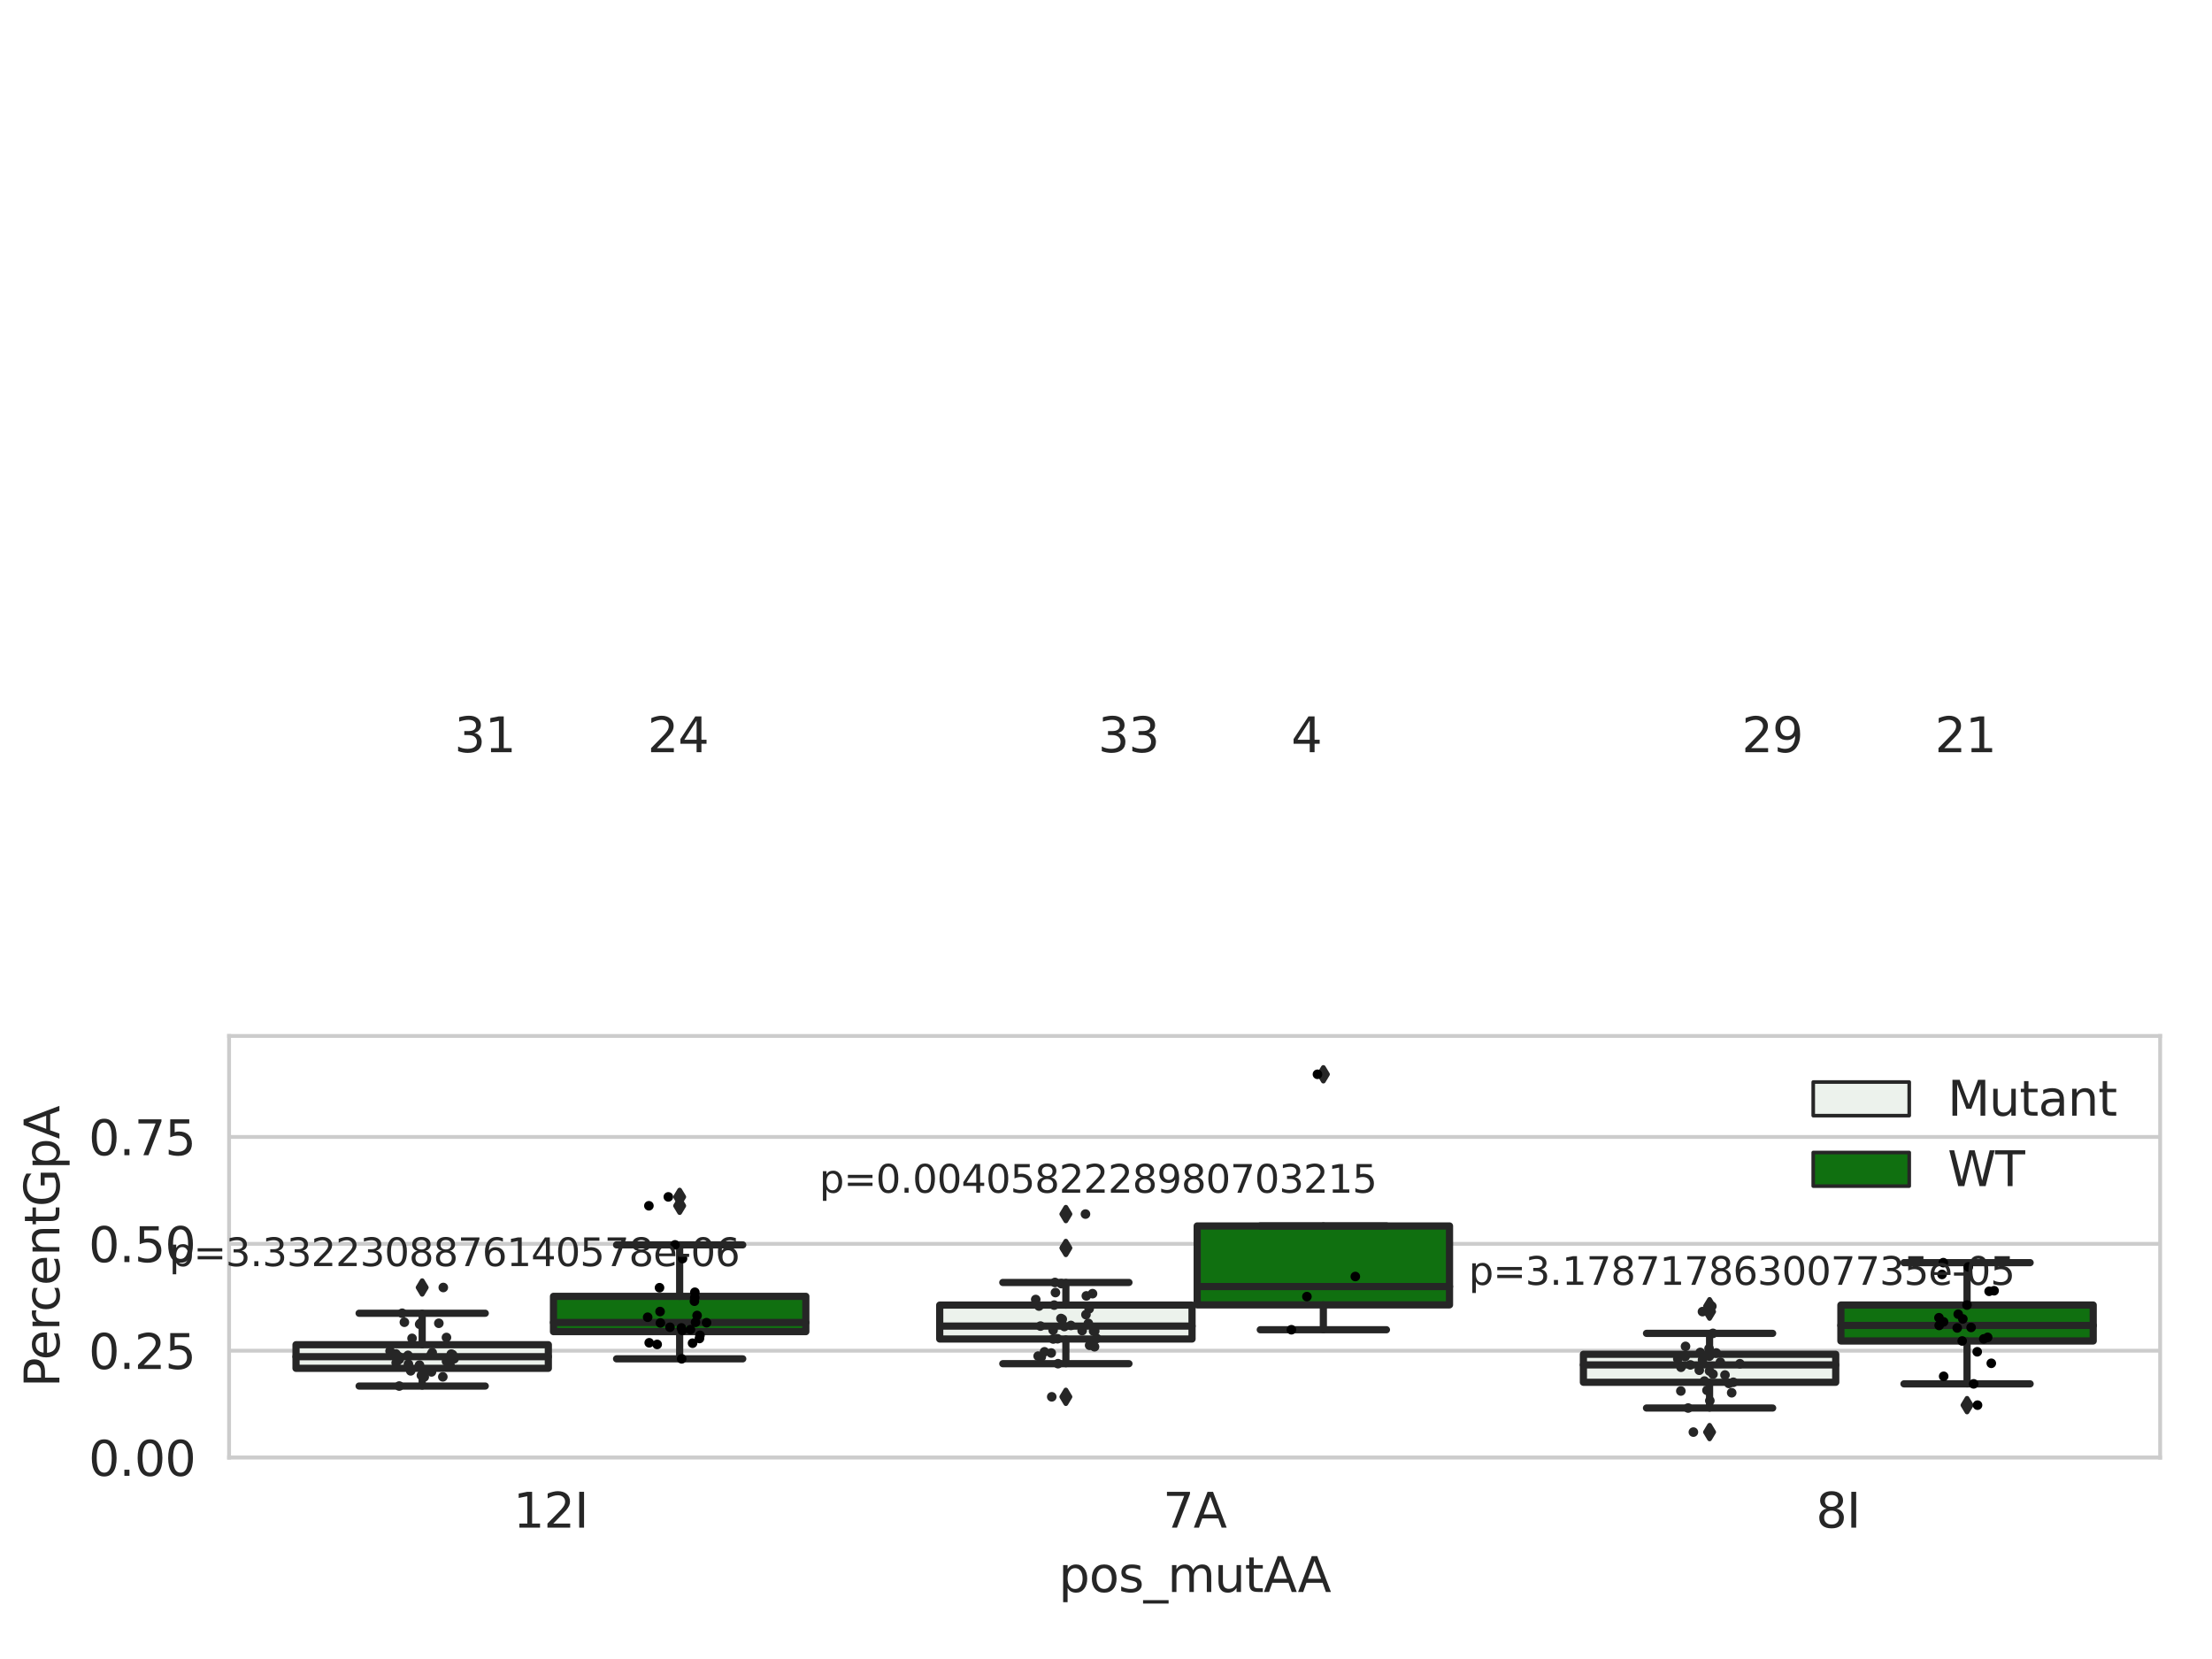 <?xml version="1.0" encoding="utf-8" standalone="no"?>
<!DOCTYPE svg PUBLIC "-//W3C//DTD SVG 1.1//EN"
  "http://www.w3.org/Graphics/SVG/1.1/DTD/svg11.dtd">
<svg xmlns:xlink="http://www.w3.org/1999/xlink" width="460.8pt" height="345.6pt" viewBox="0 0 460.8 345.6" xmlns="http://www.w3.org/2000/svg" version="1.1">
 <defs>
  <style type="text/css">*{stroke-linejoin: round; stroke-linecap: butt}</style>
 </defs>
 <g id="figure_1">
  <g id="patch_1">
   <path d="M 0 345.6 
L 460.8 345.6 
L 460.8 0 
L 0 0 
z
" style="fill: #ffffff"/>
  </g>
  <g id="axes_1">
   <g id="patch_2">
    <path d="M 47.72 303.64 
L 450 303.64 
L 450 215.812 
L 47.72 215.812 
z
" style="fill: #ffffff"/>
   </g>
   <g id="matplotlib.axis_1">
    <g id="xtick_1">
     <g id="text_1">
      <!-- 12I -->
      <g style="fill: #262626" transform="translate(106.929 318.238) scale(0.1 -0.1)">
       <defs>
        <path id="DejaVuSans-31" d="M 794 531 
L 1825 531 
L 1825 4091 
L 703 3866 
L 703 4441 
L 1819 4666 
L 2450 4666 
L 2450 531 
L 3481 531 
L 3481 0 
L 794 0 
L 794 531 
z
" transform="scale(0.016)"/>
        <path id="DejaVuSans-32" d="M 1228 531 
L 3431 531 
L 3431 0 
L 469 0 
L 469 531 
Q 828 903 1448 1529 
Q 2069 2156 2228 2338 
Q 2531 2678 2651 2914 
Q 2772 3150 2772 3378 
Q 2772 3750 2511 3984 
Q 2250 4219 1831 4219 
Q 1534 4219 1204 4116 
Q 875 4013 500 3803 
L 500 4441 
Q 881 4594 1212 4672 
Q 1544 4750 1819 4750 
Q 2544 4750 2975 4387 
Q 3406 4025 3406 3419 
Q 3406 3131 3298 2873 
Q 3191 2616 2906 2266 
Q 2828 2175 2409 1742 
Q 1991 1309 1228 531 
z
" transform="scale(0.016)"/>
        <path id="DejaVuSans-49" d="M 628 4666 
L 1259 4666 
L 1259 0 
L 628 0 
L 628 4666 
z
" transform="scale(0.016)"/>
       </defs>
       <use xlink:href="#DejaVuSans-31"/>
       <use xlink:href="#DejaVuSans-32" x="63.623"/>
       <use xlink:href="#DejaVuSans-49" x="127.246"/>
      </g>
     </g>
    </g>
    <g id="xtick_2">
     <g id="text_2">
      <!-- 7A -->
      <g style="fill: #262626" transform="translate(242.258 318.238) scale(0.1 -0.1)">
       <defs>
        <path id="DejaVuSans-37" d="M 525 4666 
L 3525 4666 
L 3525 4397 
L 1831 0 
L 1172 0 
L 2766 4134 
L 525 4134 
L 525 4666 
z
" transform="scale(0.016)"/>
        <path id="DejaVuSans-41" d="M 2188 4044 
L 1331 1722 
L 3047 1722 
L 2188 4044 
z
M 1831 4666 
L 2547 4666 
L 4325 0 
L 3669 0 
L 3244 1197 
L 1141 1197 
L 716 0 
L 50 0 
L 1831 4666 
z
" transform="scale(0.016)"/>
       </defs>
       <use xlink:href="#DejaVuSans-37"/>
       <use xlink:href="#DejaVuSans-41" x="63.623"/>
      </g>
     </g>
    </g>
    <g id="xtick_3">
     <g id="text_3">
      <!-- 8I -->
      <g style="fill: #262626" transform="translate(378.297 318.238) scale(0.1 -0.1)">
       <defs>
        <path id="DejaVuSans-38" d="M 2034 2216 
Q 1584 2216 1326 1975 
Q 1069 1734 1069 1313 
Q 1069 891 1326 650 
Q 1584 409 2034 409 
Q 2484 409 2743 651 
Q 3003 894 3003 1313 
Q 3003 1734 2745 1975 
Q 2488 2216 2034 2216 
z
M 1403 2484 
Q 997 2584 770 2862 
Q 544 3141 544 3541 
Q 544 4100 942 4425 
Q 1341 4750 2034 4750 
Q 2731 4750 3128 4425 
Q 3525 4100 3525 3541 
Q 3525 3141 3298 2862 
Q 3072 2584 2669 2484 
Q 3125 2378 3379 2068 
Q 3634 1759 3634 1313 
Q 3634 634 3220 271 
Q 2806 -91 2034 -91 
Q 1263 -91 848 271 
Q 434 634 434 1313 
Q 434 1759 690 2068 
Q 947 2378 1403 2484 
z
M 1172 3481 
Q 1172 3119 1398 2916 
Q 1625 2713 2034 2713 
Q 2441 2713 2670 2916 
Q 2900 3119 2900 3481 
Q 2900 3844 2670 4047 
Q 2441 4250 2034 4250 
Q 1625 4250 1398 4047 
Q 1172 3844 1172 3481 
z
" transform="scale(0.016)"/>
       </defs>
       <use xlink:href="#DejaVuSans-38"/>
       <use xlink:href="#DejaVuSans-49" x="63.623"/>
      </g>
     </g>
    </g>
    <g id="text_4">
     <!-- pos_mutAA -->
     <g style="fill: #262626" transform="translate(220.544 331.638) scale(0.1 -0.1)">
      <defs>
       <path id="DejaVuSans-70" d="M 1159 525 
L 1159 -1331 
L 581 -1331 
L 581 3500 
L 1159 3500 
L 1159 2969 
Q 1341 3281 1617 3432 
Q 1894 3584 2278 3584 
Q 2916 3584 3314 3078 
Q 3713 2572 3713 1747 
Q 3713 922 3314 415 
Q 2916 -91 2278 -91 
Q 1894 -91 1617 61 
Q 1341 213 1159 525 
z
M 3116 1747 
Q 3116 2381 2855 2742 
Q 2594 3103 2138 3103 
Q 1681 3103 1420 2742 
Q 1159 2381 1159 1747 
Q 1159 1113 1420 752 
Q 1681 391 2138 391 
Q 2594 391 2855 752 
Q 3116 1113 3116 1747 
z
" transform="scale(0.016)"/>
       <path id="DejaVuSans-6f" d="M 1959 3097 
Q 1497 3097 1228 2736 
Q 959 2375 959 1747 
Q 959 1119 1226 758 
Q 1494 397 1959 397 
Q 2419 397 2687 759 
Q 2956 1122 2956 1747 
Q 2956 2369 2687 2733 
Q 2419 3097 1959 3097 
z
M 1959 3584 
Q 2709 3584 3137 3096 
Q 3566 2609 3566 1747 
Q 3566 888 3137 398 
Q 2709 -91 1959 -91 
Q 1206 -91 779 398 
Q 353 888 353 1747 
Q 353 2609 779 3096 
Q 1206 3584 1959 3584 
z
" transform="scale(0.016)"/>
       <path id="DejaVuSans-73" d="M 2834 3397 
L 2834 2853 
Q 2591 2978 2328 3040 
Q 2066 3103 1784 3103 
Q 1356 3103 1142 2972 
Q 928 2841 928 2578 
Q 928 2378 1081 2264 
Q 1234 2150 1697 2047 
L 1894 2003 
Q 2506 1872 2764 1633 
Q 3022 1394 3022 966 
Q 3022 478 2636 193 
Q 2250 -91 1575 -91 
Q 1294 -91 989 -36 
Q 684 19 347 128 
L 347 722 
Q 666 556 975 473 
Q 1284 391 1588 391 
Q 1994 391 2212 530 
Q 2431 669 2431 922 
Q 2431 1156 2273 1281 
Q 2116 1406 1581 1522 
L 1381 1569 
Q 847 1681 609 1914 
Q 372 2147 372 2553 
Q 372 3047 722 3315 
Q 1072 3584 1716 3584 
Q 2034 3584 2315 3537 
Q 2597 3491 2834 3397 
z
" transform="scale(0.016)"/>
       <path id="DejaVuSans-5f" d="M 3263 -1063 
L 3263 -1509 
L -63 -1509 
L -63 -1063 
L 3263 -1063 
z
" transform="scale(0.016)"/>
       <path id="DejaVuSans-6d" d="M 3328 2828 
Q 3544 3216 3844 3400 
Q 4144 3584 4550 3584 
Q 5097 3584 5394 3201 
Q 5691 2819 5691 2113 
L 5691 0 
L 5113 0 
L 5113 2094 
Q 5113 2597 4934 2840 
Q 4756 3084 4391 3084 
Q 3944 3084 3684 2787 
Q 3425 2491 3425 1978 
L 3425 0 
L 2847 0 
L 2847 2094 
Q 2847 2600 2669 2842 
Q 2491 3084 2119 3084 
Q 1678 3084 1418 2786 
Q 1159 2488 1159 1978 
L 1159 0 
L 581 0 
L 581 3500 
L 1159 3500 
L 1159 2956 
Q 1356 3278 1631 3431 
Q 1906 3584 2284 3584 
Q 2666 3584 2933 3390 
Q 3200 3197 3328 2828 
z
" transform="scale(0.016)"/>
       <path id="DejaVuSans-75" d="M 544 1381 
L 544 3500 
L 1119 3500 
L 1119 1403 
Q 1119 906 1312 657 
Q 1506 409 1894 409 
Q 2359 409 2629 706 
Q 2900 1003 2900 1516 
L 2900 3500 
L 3475 3500 
L 3475 0 
L 2900 0 
L 2900 538 
Q 2691 219 2414 64 
Q 2138 -91 1772 -91 
Q 1169 -91 856 284 
Q 544 659 544 1381 
z
M 1991 3584 
L 1991 3584 
z
" transform="scale(0.016)"/>
       <path id="DejaVuSans-74" d="M 1172 4494 
L 1172 3500 
L 2356 3500 
L 2356 3053 
L 1172 3053 
L 1172 1153 
Q 1172 725 1289 603 
Q 1406 481 1766 481 
L 2356 481 
L 2356 0 
L 1766 0 
Q 1100 0 847 248 
Q 594 497 594 1153 
L 594 3053 
L 172 3053 
L 172 3500 
L 594 3500 
L 594 4494 
L 1172 4494 
z
" transform="scale(0.016)"/>
      </defs>
      <use xlink:href="#DejaVuSans-70"/>
      <use xlink:href="#DejaVuSans-6f" x="63.477"/>
      <use xlink:href="#DejaVuSans-73" x="124.658"/>
      <use xlink:href="#DejaVuSans-5f" x="176.758"/>
      <use xlink:href="#DejaVuSans-6d" x="226.758"/>
      <use xlink:href="#DejaVuSans-75" x="324.17"/>
      <use xlink:href="#DejaVuSans-74" x="387.549"/>
      <use xlink:href="#DejaVuSans-41" x="426.758"/>
      <use xlink:href="#DejaVuSans-41" x="497.916"/>
     </g>
    </g>
   </g>
   <g id="matplotlib.axis_2">
    <g id="ytick_1">
     <g id="line2d_1">
      <path d="M 47.72 303.64 
L 450 303.64 
" clip-path="url(#pc930ec005a)" style="fill: none; stroke: #cccccc; stroke-width: 0.8; stroke-linecap: round"/>
     </g>
     <g id="text_5">
      <!-- 0.00 -->
      <g style="fill: #262626" transform="translate(18.454 307.439) scale(0.1 -0.1)">
       <defs>
        <path id="DejaVuSans-30" d="M 2034 4250 
Q 1547 4250 1301 3770 
Q 1056 3291 1056 2328 
Q 1056 1369 1301 889 
Q 1547 409 2034 409 
Q 2525 409 2770 889 
Q 3016 1369 3016 2328 
Q 3016 3291 2770 3770 
Q 2525 4250 2034 4250 
z
M 2034 4750 
Q 2819 4750 3233 4129 
Q 3647 3509 3647 2328 
Q 3647 1150 3233 529 
Q 2819 -91 2034 -91 
Q 1250 -91 836 529 
Q 422 1150 422 2328 
Q 422 3509 836 4129 
Q 1250 4750 2034 4750 
z
" transform="scale(0.016)"/>
        <path id="DejaVuSans-2e" d="M 684 794 
L 1344 794 
L 1344 0 
L 684 0 
L 684 794 
z
" transform="scale(0.016)"/>
       </defs>
       <use xlink:href="#DejaVuSans-30"/>
       <use xlink:href="#DejaVuSans-2e" x="63.623"/>
       <use xlink:href="#DejaVuSans-30" x="95.41"/>
       <use xlink:href="#DejaVuSans-30" x="159.033"/>
      </g>
     </g>
    </g>
    <g id="ytick_2">
     <g id="line2d_2">
      <path d="M 47.72 281.376 
L 450 281.376 
" clip-path="url(#pc930ec005a)" style="fill: none; stroke: #cccccc; stroke-width: 0.8; stroke-linecap: round"/>
     </g>
     <g id="text_6">
      <!-- 0.25 -->
      <g style="fill: #262626" transform="translate(18.454 285.176) scale(0.1 -0.1)">
       <defs>
        <path id="DejaVuSans-35" d="M 691 4666 
L 3169 4666 
L 3169 4134 
L 1269 4134 
L 1269 2991 
Q 1406 3038 1543 3061 
Q 1681 3084 1819 3084 
Q 2600 3084 3056 2656 
Q 3513 2228 3513 1497 
Q 3513 744 3044 326 
Q 2575 -91 1722 -91 
Q 1428 -91 1123 -41 
Q 819 9 494 109 
L 494 744 
Q 775 591 1075 516 
Q 1375 441 1709 441 
Q 2250 441 2565 725 
Q 2881 1009 2881 1497 
Q 2881 1984 2565 2268 
Q 2250 2553 1709 2553 
Q 1456 2553 1204 2497 
Q 953 2441 691 2322 
L 691 4666 
z
" transform="scale(0.016)"/>
       </defs>
       <use xlink:href="#DejaVuSans-30"/>
       <use xlink:href="#DejaVuSans-2e" x="63.623"/>
       <use xlink:href="#DejaVuSans-32" x="95.41"/>
       <use xlink:href="#DejaVuSans-35" x="159.033"/>
      </g>
     </g>
    </g>
    <g id="ytick_3">
     <g id="line2d_3">
      <path d="M 47.72 259.113 
L 450 259.113 
" clip-path="url(#pc930ec005a)" style="fill: none; stroke: #cccccc; stroke-width: 0.8; stroke-linecap: round"/>
     </g>
     <g id="text_7">
      <!-- 0.50 -->
      <g style="fill: #262626" transform="translate(18.454 262.912) scale(0.1 -0.1)">
       <use xlink:href="#DejaVuSans-30"/>
       <use xlink:href="#DejaVuSans-2e" x="63.623"/>
       <use xlink:href="#DejaVuSans-35" x="95.41"/>
       <use xlink:href="#DejaVuSans-30" x="159.033"/>
      </g>
     </g>
    </g>
    <g id="ytick_4">
     <g id="line2d_4">
      <path d="M 47.72 236.849 
L 450 236.849 
" clip-path="url(#pc930ec005a)" style="fill: none; stroke: #cccccc; stroke-width: 0.8; stroke-linecap: round"/>
     </g>
     <g id="text_8">
      <!-- 0.75 -->
      <g style="fill: #262626" transform="translate(18.454 240.648) scale(0.1 -0.1)">
       <use xlink:href="#DejaVuSans-30"/>
       <use xlink:href="#DejaVuSans-2e" x="63.623"/>
       <use xlink:href="#DejaVuSans-37" x="95.41"/>
       <use xlink:href="#DejaVuSans-35" x="159.033"/>
      </g>
     </g>
    </g>
    <g id="text_9">
     <!-- PercentGpA -->
     <g style="fill: #262626" transform="translate(12.375 289.002) rotate(-90) scale(0.1 -0.1)">
      <defs>
       <path id="DejaVuSans-50" d="M 1259 4147 
L 1259 2394 
L 2053 2394 
Q 2494 2394 2734 2622 
Q 2975 2850 2975 3272 
Q 2975 3691 2734 3919 
Q 2494 4147 2053 4147 
L 1259 4147 
z
M 628 4666 
L 2053 4666 
Q 2838 4666 3239 4311 
Q 3641 3956 3641 3272 
Q 3641 2581 3239 2228 
Q 2838 1875 2053 1875 
L 1259 1875 
L 1259 0 
L 628 0 
L 628 4666 
z
" transform="scale(0.016)"/>
       <path id="DejaVuSans-65" d="M 3597 1894 
L 3597 1613 
L 953 1613 
Q 991 1019 1311 708 
Q 1631 397 2203 397 
Q 2534 397 2845 478 
Q 3156 559 3463 722 
L 3463 178 
Q 3153 47 2828 -22 
Q 2503 -91 2169 -91 
Q 1331 -91 842 396 
Q 353 884 353 1716 
Q 353 2575 817 3079 
Q 1281 3584 2069 3584 
Q 2775 3584 3186 3129 
Q 3597 2675 3597 1894 
z
M 3022 2063 
Q 3016 2534 2758 2815 
Q 2500 3097 2075 3097 
Q 1594 3097 1305 2825 
Q 1016 2553 972 2059 
L 3022 2063 
z
" transform="scale(0.016)"/>
       <path id="DejaVuSans-72" d="M 2631 2963 
Q 2534 3019 2420 3045 
Q 2306 3072 2169 3072 
Q 1681 3072 1420 2755 
Q 1159 2438 1159 1844 
L 1159 0 
L 581 0 
L 581 3500 
L 1159 3500 
L 1159 2956 
Q 1341 3275 1631 3429 
Q 1922 3584 2338 3584 
Q 2397 3584 2469 3576 
Q 2541 3569 2628 3553 
L 2631 2963 
z
" transform="scale(0.016)"/>
       <path id="DejaVuSans-63" d="M 3122 3366 
L 3122 2828 
Q 2878 2963 2633 3030 
Q 2388 3097 2138 3097 
Q 1578 3097 1268 2742 
Q 959 2388 959 1747 
Q 959 1106 1268 751 
Q 1578 397 2138 397 
Q 2388 397 2633 464 
Q 2878 531 3122 666 
L 3122 134 
Q 2881 22 2623 -34 
Q 2366 -91 2075 -91 
Q 1284 -91 818 406 
Q 353 903 353 1747 
Q 353 2603 823 3093 
Q 1294 3584 2113 3584 
Q 2378 3584 2631 3529 
Q 2884 3475 3122 3366 
z
" transform="scale(0.016)"/>
       <path id="DejaVuSans-6e" d="M 3513 2113 
L 3513 0 
L 2938 0 
L 2938 2094 
Q 2938 2591 2744 2837 
Q 2550 3084 2163 3084 
Q 1697 3084 1428 2787 
Q 1159 2491 1159 1978 
L 1159 0 
L 581 0 
L 581 3500 
L 1159 3500 
L 1159 2956 
Q 1366 3272 1645 3428 
Q 1925 3584 2291 3584 
Q 2894 3584 3203 3211 
Q 3513 2838 3513 2113 
z
" transform="scale(0.016)"/>
       <path id="DejaVuSans-47" d="M 3809 666 
L 3809 1919 
L 2778 1919 
L 2778 2438 
L 4434 2438 
L 4434 434 
Q 4069 175 3628 42 
Q 3188 -91 2688 -91 
Q 1594 -91 976 548 
Q 359 1188 359 2328 
Q 359 3472 976 4111 
Q 1594 4750 2688 4750 
Q 3144 4750 3555 4637 
Q 3966 4525 4313 4306 
L 4313 3634 
Q 3963 3931 3569 4081 
Q 3175 4231 2741 4231 
Q 1884 4231 1454 3753 
Q 1025 3275 1025 2328 
Q 1025 1384 1454 906 
Q 1884 428 2741 428 
Q 3075 428 3337 486 
Q 3600 544 3809 666 
z
" transform="scale(0.016)"/>
      </defs>
      <use xlink:href="#DejaVuSans-50"/>
      <use xlink:href="#DejaVuSans-65" x="56.678"/>
      <use xlink:href="#DejaVuSans-72" x="118.201"/>
      <use xlink:href="#DejaVuSans-63" x="157.064"/>
      <use xlink:href="#DejaVuSans-65" x="212.045"/>
      <use xlink:href="#DejaVuSans-6e" x="273.568"/>
      <use xlink:href="#DejaVuSans-74" x="336.947"/>
      <use xlink:href="#DejaVuSans-47" x="376.156"/>
      <use xlink:href="#DejaVuSans-70" x="453.646"/>
      <use xlink:href="#DejaVuSans-41" x="517.123"/>
     </g>
    </g>
   </g>
   <g id="patch_3">
    <path d="M 61.666 285.044 
L 114.23 285.044 
L 114.23 280.13 
L 61.666 280.13 
L 61.666 285.044 
z
" clip-path="url(#pc930ec005a)" style="fill: #ecf2ec; stroke: #262626; stroke-width: 1.5; stroke-linejoin: miter"/>
   </g>
   <g id="patch_4">
    <path d="M 115.303 277.405 
L 167.868 277.405 
L 167.868 270.05 
L 115.303 270.05 
L 115.303 277.405 
z
" clip-path="url(#pc930ec005a)" style="fill: #107010; stroke: #262626; stroke-width: 1.5; stroke-linejoin: miter"/>
   </g>
   <g id="patch_5">
    <path d="M 195.759 278.939 
L 248.324 278.939 
L 248.324 271.876 
L 195.759 271.876 
L 195.759 278.939 
z
" clip-path="url(#pc930ec005a)" style="fill: #ecf2ec; stroke: #262626; stroke-width: 1.5; stroke-linejoin: miter"/>
   </g>
   <g id="patch_6">
    <path d="M 249.396 271.829 
L 301.961 271.829 
L 301.961 255.39 
L 249.396 255.39 
L 249.396 271.829 
z
" clip-path="url(#pc930ec005a)" style="fill: #107010; stroke: #262626; stroke-width: 1.5; stroke-linejoin: miter"/>
   </g>
   <g id="patch_7">
    <path d="M 329.852 287.952 
L 382.417 287.952 
L 382.417 282.122 
L 329.852 282.122 
L 329.852 287.952 
z
" clip-path="url(#pc930ec005a)" style="fill: #ecf2ec; stroke: #262626; stroke-width: 1.5; stroke-linejoin: miter"/>
   </g>
   <g id="patch_8">
    <path d="M 383.49 279.349 
L 436.054 279.349 
L 436.054 271.866 
L 383.49 271.866 
L 383.49 279.349 
z
" clip-path="url(#pc930ec005a)" style="fill: #107010; stroke: #262626; stroke-width: 1.5; stroke-linejoin: miter"/>
   </g>
   <g id="patch_9">
    <path d="M 114.767 303.64 
L 114.767 303.64 
L 114.767 303.64 
L 114.767 303.64 
z
" clip-path="url(#pc930ec005a)" style="fill: #ecf2ec; stroke: #262626; stroke-width: 0.75; stroke-linejoin: miter"/>
   </g>
   <g id="patch_10">
    <path d="M 114.767 303.64 
L 114.767 303.64 
L 114.767 303.64 
L 114.767 303.64 
z
" clip-path="url(#pc930ec005a)" style="fill: #107010; stroke: #262626; stroke-width: 0.75; stroke-linejoin: miter"/>
   </g>
   <g id="PathCollection_1"/>
   <g id="PathCollection_2"/>
   <g id="line2d_5">
    <path d="M 87.948 285.044 
L 87.948 288.738 
" clip-path="url(#pc930ec005a)" style="fill: none; stroke: #262626; stroke-width: 1.5; stroke-linecap: round"/>
   </g>
   <g id="line2d_6">
    <path d="M 87.948 280.13 
L 87.948 273.575 
" clip-path="url(#pc930ec005a)" style="fill: none; stroke: #262626; stroke-width: 1.5; stroke-linecap: round"/>
   </g>
   <g id="line2d_7">
    <path d="M 74.807 288.738 
L 101.089 288.738 
" clip-path="url(#pc930ec005a)" style="fill: none; stroke: #262626; stroke-width: 1.5; stroke-linecap: round"/>
   </g>
   <g id="line2d_8">
    <path d="M 74.807 273.575 
L 101.089 273.575 
" clip-path="url(#pc930ec005a)" style="fill: none; stroke: #262626; stroke-width: 1.5; stroke-linecap: round"/>
   </g>
   <g id="line2d_9">
    <defs>
     <path id="m8da7166eac" d="M -0 1.414 
L 0.849 0 
L 0 -1.414 
L -0.849 -0 
z
" style="stroke: #262626; stroke-linejoin: miter"/>
    </defs>
    <g clip-path="url(#pc930ec005a)">
     <use xlink:href="#m8da7166eac" x="87.948" y="268.207" style="fill: #262626; stroke: #262626; stroke-linejoin: miter"/>
    </g>
   </g>
   <g id="line2d_10">
    <path d="M 141.585 277.405 
L 141.585 283.071 
" clip-path="url(#pc930ec005a)" style="fill: none; stroke: #262626; stroke-width: 1.5; stroke-linecap: round"/>
   </g>
   <g id="line2d_11">
    <path d="M 141.585 270.05 
L 141.585 259.33 
" clip-path="url(#pc930ec005a)" style="fill: none; stroke: #262626; stroke-width: 1.5; stroke-linecap: round"/>
   </g>
   <g id="line2d_12">
    <path d="M 128.444 283.071 
L 154.726 283.071 
" clip-path="url(#pc930ec005a)" style="fill: none; stroke: #262626; stroke-width: 1.5; stroke-linecap: round"/>
   </g>
   <g id="line2d_13">
    <path d="M 128.444 259.33 
L 154.726 259.33 
" clip-path="url(#pc930ec005a)" style="fill: none; stroke: #262626; stroke-width: 1.5; stroke-linecap: round"/>
   </g>
   <g id="line2d_14">
    <g clip-path="url(#pc930ec005a)">
     <use xlink:href="#m8da7166eac" x="141.585" y="249.334" style="fill: #262626; stroke: #262626; stroke-linejoin: miter"/>
     <use xlink:href="#m8da7166eac" x="141.585" y="251.186" style="fill: #262626; stroke: #262626; stroke-linejoin: miter"/>
    </g>
   </g>
   <g id="line2d_15">
    <path d="M 222.041 278.939 
L 222.041 284.08 
" clip-path="url(#pc930ec005a)" style="fill: none; stroke: #262626; stroke-width: 1.5; stroke-linecap: round"/>
   </g>
   <g id="line2d_16">
    <path d="M 222.041 271.876 
L 222.041 267.16 
" clip-path="url(#pc930ec005a)" style="fill: none; stroke: #262626; stroke-width: 1.5; stroke-linecap: round"/>
   </g>
   <g id="line2d_17">
    <path d="M 208.9 284.08 
L 235.182 284.08 
" clip-path="url(#pc930ec005a)" style="fill: none; stroke: #262626; stroke-width: 1.5; stroke-linecap: round"/>
   </g>
   <g id="line2d_18">
    <path d="M 208.9 267.16 
L 235.182 267.16 
" clip-path="url(#pc930ec005a)" style="fill: none; stroke: #262626; stroke-width: 1.5; stroke-linecap: round"/>
   </g>
   <g id="line2d_19">
    <g clip-path="url(#pc930ec005a)">
     <use xlink:href="#m8da7166eac" x="222.041" y="290.982" style="fill: #262626; stroke: #262626; stroke-linejoin: miter"/>
     <use xlink:href="#m8da7166eac" x="222.041" y="259.972" style="fill: #262626; stroke: #262626; stroke-linejoin: miter"/>
     <use xlink:href="#m8da7166eac" x="222.041" y="252.912" style="fill: #262626; stroke: #262626; stroke-linejoin: miter"/>
    </g>
   </g>
   <g id="line2d_20">
    <path d="M 275.679 271.829 
L 275.679 277.009 
" clip-path="url(#pc930ec005a)" style="fill: none; stroke: #262626; stroke-width: 1.5; stroke-linecap: round"/>
   </g>
   <g id="line2d_21">
    <path d="M 275.679 255.39 
L 275.679 255.39 
" clip-path="url(#pc930ec005a)" style="fill: none; stroke: #262626; stroke-width: 1.5; stroke-linecap: round"/>
   </g>
   <g id="line2d_22">
    <path d="M 262.538 277.009 
L 288.82 277.009 
" clip-path="url(#pc930ec005a)" style="fill: none; stroke: #262626; stroke-width: 1.5; stroke-linecap: round"/>
   </g>
   <g id="line2d_23">
    <path d="M 262.538 255.39 
L 288.82 255.39 
" clip-path="url(#pc930ec005a)" style="fill: none; stroke: #262626; stroke-width: 1.5; stroke-linecap: round"/>
   </g>
   <g id="line2d_24">
    <g clip-path="url(#pc930ec005a)">
     <use xlink:href="#m8da7166eac" x="275.679" y="223.796" style="fill: #262626; stroke: #262626; stroke-linejoin: miter"/>
    </g>
   </g>
   <g id="line2d_25">
    <path d="M 356.135 287.952 
L 356.135 293.317 
" clip-path="url(#pc930ec005a)" style="fill: none; stroke: #262626; stroke-width: 1.5; stroke-linecap: round"/>
   </g>
   <g id="line2d_26">
    <path d="M 356.135 282.122 
L 356.135 277.764 
" clip-path="url(#pc930ec005a)" style="fill: none; stroke: #262626; stroke-width: 1.5; stroke-linecap: round"/>
   </g>
   <g id="line2d_27">
    <path d="M 342.994 293.317 
L 369.276 293.317 
" clip-path="url(#pc930ec005a)" style="fill: none; stroke: #262626; stroke-width: 1.5; stroke-linecap: round"/>
   </g>
   <g id="line2d_28">
    <path d="M 342.994 277.764 
L 369.276 277.764 
" clip-path="url(#pc930ec005a)" style="fill: none; stroke: #262626; stroke-width: 1.5; stroke-linecap: round"/>
   </g>
   <g id="line2d_29">
    <g clip-path="url(#pc930ec005a)">
     <use xlink:href="#m8da7166eac" x="356.135" y="298.332" style="fill: #262626; stroke: #262626; stroke-linejoin: miter"/>
     <use xlink:href="#m8da7166eac" x="356.135" y="272.108" style="fill: #262626; stroke: #262626; stroke-linejoin: miter"/>
     <use xlink:href="#m8da7166eac" x="356.135" y="273.238" style="fill: #262626; stroke: #262626; stroke-linejoin: miter"/>
    </g>
   </g>
   <g id="line2d_30">
    <path d="M 409.772 279.349 
L 409.772 288.282 
" clip-path="url(#pc930ec005a)" style="fill: none; stroke: #262626; stroke-width: 1.5; stroke-linecap: round"/>
   </g>
   <g id="line2d_31">
    <path d="M 409.772 271.866 
L 409.772 263.035 
" clip-path="url(#pc930ec005a)" style="fill: none; stroke: #262626; stroke-width: 1.5; stroke-linecap: round"/>
   </g>
   <g id="line2d_32">
    <path d="M 396.631 288.282 
L 422.913 288.282 
" clip-path="url(#pc930ec005a)" style="fill: none; stroke: #262626; stroke-width: 1.5; stroke-linecap: round"/>
   </g>
   <g id="line2d_33">
    <path d="M 396.631 263.035 
L 422.913 263.035 
" clip-path="url(#pc930ec005a)" style="fill: none; stroke: #262626; stroke-width: 1.5; stroke-linecap: round"/>
   </g>
   <g id="line2d_34">
    <g clip-path="url(#pc930ec005a)">
     <use xlink:href="#m8da7166eac" x="409.772" y="292.719" style="fill: #262626; stroke: #262626; stroke-linejoin: miter"/>
    </g>
   </g>
   <g id="line2d_35">
    <path d="M 61.666 282.619 
L 114.23 282.619 
" clip-path="url(#pc930ec005a)" style="fill: none; stroke: #262626; stroke-width: 1.5; stroke-linecap: round"/>
   </g>
   <g id="line2d_36">
    <path d="M 115.303 275.501 
L 167.868 275.501 
" clip-path="url(#pc930ec005a)" style="fill: none; stroke: #262626; stroke-width: 1.5; stroke-linecap: round"/>
   </g>
   <g id="line2d_37">
    <path d="M 195.759 276.245 
L 248.324 276.245 
" clip-path="url(#pc930ec005a)" style="fill: none; stroke: #262626; stroke-width: 1.5; stroke-linecap: round"/>
   </g>
   <g id="line2d_38">
    <path d="M 249.396 268.012 
L 301.961 268.012 
" clip-path="url(#pc930ec005a)" style="fill: none; stroke: #262626; stroke-width: 1.5; stroke-linecap: round"/>
   </g>
   <g id="line2d_39">
    <path d="M 329.852 284.33 
L 382.417 284.33 
" clip-path="url(#pc930ec005a)" style="fill: none; stroke: #262626; stroke-width: 1.5; stroke-linecap: round"/>
   </g>
   <g id="line2d_40">
    <path d="M 383.49 276.111 
L 436.054 276.111 
" clip-path="url(#pc930ec005a)" style="fill: none; stroke: #262626; stroke-width: 1.5; stroke-linecap: round"/>
   </g>
   <g id="patch_11">
    <path d="M 47.72 303.64 
L 47.72 215.812 
" style="fill: none; stroke: #cccccc; stroke-width: 0.8; stroke-linejoin: miter; stroke-linecap: square"/>
   </g>
   <g id="patch_12">
    <path d="M 450 303.64 
L 450 215.812 
" style="fill: none; stroke: #cccccc; stroke-width: 0.8; stroke-linejoin: miter; stroke-linecap: square"/>
   </g>
   <g id="patch_13">
    <path d="M 47.72 303.64 
L 450 303.64 
" style="fill: none; stroke: #cccccc; stroke-width: 0.8; stroke-linejoin: miter; stroke-linecap: square"/>
   </g>
   <g id="patch_14">
    <path d="M 47.72 215.812 
L 450 215.812 
" style="fill: none; stroke: #cccccc; stroke-width: 0.8; stroke-linejoin: miter; stroke-linecap: square"/>
   </g>
   <g id="PathCollection_3">
    <defs>
     <path id="C0_0_9f5c50795c" d="M 0 1 
C 0.265 1 0.52 0.895 0.707 0.707 
C 0.895 0.52 1 0.265 1 -0 
C 1 -0.265 0.895 -0.52 0.707 -0.707 
C 0.52 -0.895 0.265 -1 0 -1 
C -0.265 -1 -0.52 -0.895 -0.707 -0.707 
C -0.895 -0.52 -1 -0.265 -1 0 
C -1 0.265 -0.895 0.52 -0.707 0.707 
C -0.52 0.895 -0.265 1 0 1 
z
"/>
    </defs>
    <g clip-path="url(#pc930ec005a)">
     <use xlink:href="#C0_0_9f5c50795c" x="91.418" y="275.66" style="fill: #262626"/>
    </g>
    <g clip-path="url(#pc930ec005a)">
     <use xlink:href="#C0_0_9f5c50795c" x="93.793" y="284.515" style="fill: #262626"/>
    </g>
    <g clip-path="url(#pc930ec005a)">
     <use xlink:href="#C0_0_9f5c50795c" x="94.604" y="283.05" style="fill: #262626"/>
    </g>
    <g clip-path="url(#pc930ec005a)">
     <use xlink:href="#C0_0_9f5c50795c" x="93.017" y="283.572" style="fill: #262626"/>
    </g>
    <g clip-path="url(#pc930ec005a)">
     <use xlink:href="#C0_0_9f5c50795c" x="85.555" y="285.573" style="fill: #262626"/>
    </g>
    <g clip-path="url(#pc930ec005a)">
     <use xlink:href="#C0_0_9f5c50795c" x="88.379" y="286.847" style="fill: #262626"/>
    </g>
    <g clip-path="url(#pc930ec005a)">
     <use xlink:href="#C0_0_9f5c50795c" x="83.776" y="273.575" style="fill: #262626"/>
    </g>
    <g clip-path="url(#pc930ec005a)">
     <use xlink:href="#C0_0_9f5c50795c" x="88.105" y="285.798" style="fill: #262626"/>
    </g>
    <g clip-path="url(#pc930ec005a)">
     <use xlink:href="#C0_0_9f5c50795c" x="90.037" y="281.774" style="fill: #262626"/>
    </g>
    <g clip-path="url(#pc930ec005a)">
     <use xlink:href="#C0_0_9f5c50795c" x="87.391" y="284.374" style="fill: #262626"/>
    </g>
    <g clip-path="url(#pc930ec005a)">
     <use xlink:href="#C0_0_9f5c50795c" x="94.282" y="282.213" style="fill: #262626"/>
    </g>
    <g clip-path="url(#pc930ec005a)">
     <use xlink:href="#C0_0_9f5c50795c" x="83.18" y="283.182" style="fill: #262626"/>
    </g>
    <g clip-path="url(#pc930ec005a)">
     <use xlink:href="#C0_0_9f5c50795c" x="87.421" y="275.866" style="fill: #262626"/>
    </g>
    <g clip-path="url(#pc930ec005a)">
     <use xlink:href="#C0_0_9f5c50795c" x="89.807" y="282.204" style="fill: #262626"/>
    </g>
    <g clip-path="url(#pc930ec005a)">
     <use xlink:href="#C0_0_9f5c50795c" x="83.081" y="282.619" style="fill: #262626"/>
    </g>
    <g clip-path="url(#pc930ec005a)">
     <use xlink:href="#C0_0_9f5c50795c" x="85.838" y="278.804" style="fill: #262626"/>
    </g>
    <g clip-path="url(#pc930ec005a)">
     <use xlink:href="#C0_0_9f5c50795c" x="84.24" y="275.446" style="fill: #262626"/>
    </g>
    <g clip-path="url(#pc930ec005a)">
     <use xlink:href="#C0_0_9f5c50795c" x="82.481" y="282.047" style="fill: #262626"/>
    </g>
    <g clip-path="url(#pc930ec005a)">
     <use xlink:href="#C0_0_9f5c50795c" x="85.079" y="284.165" style="fill: #262626"/>
    </g>
    <g clip-path="url(#pc930ec005a)">
     <use xlink:href="#C0_0_9f5c50795c" x="87.784" y="286.523" style="fill: #262626"/>
    </g>
    <g clip-path="url(#pc930ec005a)">
     <use xlink:href="#C0_0_9f5c50795c" x="94.009" y="282.081" style="fill: #262626"/>
    </g>
    <g clip-path="url(#pc930ec005a)">
     <use xlink:href="#C0_0_9f5c50795c" x="92.346" y="268.207" style="fill: #262626"/>
    </g>
    <g clip-path="url(#pc930ec005a)">
     <use xlink:href="#C0_0_9f5c50795c" x="83.163" y="288.738" style="fill: #262626"/>
    </g>
    <g clip-path="url(#pc930ec005a)">
     <use xlink:href="#C0_0_9f5c50795c" x="89.844" y="285.599" style="fill: #262626"/>
    </g>
    <g clip-path="url(#pc930ec005a)">
     <use xlink:href="#C0_0_9f5c50795c" x="93.007" y="278.625" style="fill: #262626"/>
    </g>
    <g clip-path="url(#pc930ec005a)">
     <use xlink:href="#C0_0_9f5c50795c" x="84.999" y="282.343" style="fill: #262626"/>
    </g>
    <g clip-path="url(#pc930ec005a)">
     <use xlink:href="#C0_0_9f5c50795c" x="92.249" y="286.817" style="fill: #262626"/>
    </g>
    <g clip-path="url(#pc930ec005a)">
     <use xlink:href="#C0_0_9f5c50795c" x="87.639" y="275.608" style="fill: #262626"/>
    </g>
    <g clip-path="url(#pc930ec005a)">
     <use xlink:href="#C0_0_9f5c50795c" x="82.531" y="283.893" style="fill: #262626"/>
    </g>
    <g clip-path="url(#pc930ec005a)">
     <use xlink:href="#C0_0_9f5c50795c" x="89.887" y="285.79" style="fill: #262626"/>
    </g>
    <g clip-path="url(#pc930ec005a)">
     <use xlink:href="#C0_0_9f5c50795c" x="81.259" y="281.456" style="fill: #262626"/>
    </g>
   </g>
   <g id="PathCollection_4">
    <defs>
     <path id="C1_0_0a1ea7ff82" d="M 0 1 
C 0.265 1 0.52 0.895 0.707 0.707 
C 0.895 0.52 1 0.265 1 -0 
C 1 -0.265 0.895 -0.52 0.707 -0.707 
C 0.52 -0.895 0.265 -1 0 -1 
C -0.265 -1 -0.52 -0.895 -0.707 -0.707 
C -0.895 -0.52 -1 -0.265 -1 0 
C -1 0.265 -0.895 0.52 -0.707 0.707 
C -0.52 0.895 -0.265 1 0 1 
z
"/>
    </defs>
    <g clip-path="url(#pc930ec005a)">
     <use xlink:href="#C1_0_0a1ea7ff82" x="143.835" y="276.982"/>
    </g>
    <g clip-path="url(#pc930ec005a)">
     <use xlink:href="#C1_0_0a1ea7ff82" x="141.945" y="276.624"/>
    </g>
    <g clip-path="url(#pc930ec005a)">
     <use xlink:href="#C1_0_0a1ea7ff82" x="144.728" y="270.334"/>
    </g>
    <g clip-path="url(#pc930ec005a)">
     <use xlink:href="#C1_0_0a1ea7ff82" x="142.115" y="277.15"/>
    </g>
    <g clip-path="url(#pc930ec005a)">
     <use xlink:href="#C1_0_0a1ea7ff82" x="144.272" y="279.809"/>
    </g>
    <g clip-path="url(#pc930ec005a)">
     <use xlink:href="#C1_0_0a1ea7ff82" x="134.92" y="274.405"/>
    </g>
    <g clip-path="url(#pc930ec005a)">
     <use xlink:href="#C1_0_0a1ea7ff82" x="135.244" y="279.725"/>
    </g>
    <g clip-path="url(#pc930ec005a)">
     <use xlink:href="#C1_0_0a1ea7ff82" x="139.225" y="249.334"/>
    </g>
    <g clip-path="url(#pc930ec005a)">
     <use xlink:href="#C1_0_0a1ea7ff82" x="142.182" y="262.188"/>
    </g>
    <g clip-path="url(#pc930ec005a)">
     <use xlink:href="#C1_0_0a1ea7ff82" x="137.505" y="273.22"/>
    </g>
    <g clip-path="url(#pc930ec005a)">
     <use xlink:href="#C1_0_0a1ea7ff82" x="144.755" y="269.199"/>
    </g>
    <g clip-path="url(#pc930ec005a)">
     <use xlink:href="#C1_0_0a1ea7ff82" x="147.185" y="275.543"/>
    </g>
    <g clip-path="url(#pc930ec005a)">
     <use xlink:href="#C1_0_0a1ea7ff82" x="144.897" y="275.458"/>
    </g>
    <g clip-path="url(#pc930ec005a)">
     <use xlink:href="#C1_0_0a1ea7ff82" x="140.623" y="259.33"/>
    </g>
    <g clip-path="url(#pc930ec005a)">
     <use xlink:href="#C1_0_0a1ea7ff82" x="137.573" y="275.591"/>
    </g>
    <g clip-path="url(#pc930ec005a)">
     <use xlink:href="#C1_0_0a1ea7ff82" x="145.816" y="278.17"/>
    </g>
    <g clip-path="url(#pc930ec005a)">
     <use xlink:href="#C1_0_0a1ea7ff82" x="137.389" y="268.254"/>
    </g>
    <g clip-path="url(#pc930ec005a)">
     <use xlink:href="#C1_0_0a1ea7ff82" x="135.177" y="251.186"/>
    </g>
    <g clip-path="url(#pc930ec005a)">
     <use xlink:href="#C1_0_0a1ea7ff82" x="139.567" y="276.49"/>
    </g>
    <g clip-path="url(#pc930ec005a)">
     <use xlink:href="#C1_0_0a1ea7ff82" x="145.708" y="278.834"/>
    </g>
    <g clip-path="url(#pc930ec005a)">
     <use xlink:href="#C1_0_0a1ea7ff82" x="144.663" y="271.064"/>
    </g>
    <g clip-path="url(#pc930ec005a)">
     <use xlink:href="#C1_0_0a1ea7ff82" x="142.004" y="283.071"/>
    </g>
    <g clip-path="url(#pc930ec005a)">
     <use xlink:href="#C1_0_0a1ea7ff82" x="136.901" y="280.068"/>
    </g>
    <g clip-path="url(#pc930ec005a)">
     <use xlink:href="#C1_0_0a1ea7ff82" x="145.219" y="274.042"/>
    </g>
   </g>
   <g id="PathCollection_5">
    <defs>
     <path id="C2_0_8422229c1f" d="M 0 1 
C 0.265 1 0.52 0.895 0.707 0.707 
C 0.895 0.52 1 0.265 1 -0 
C 1 -0.265 0.895 -0.52 0.707 -0.707 
C 0.52 -0.895 0.265 -1 0 -1 
C -0.265 -1 -0.52 -0.895 -0.707 -0.707 
C -0.895 -0.52 -1 -0.265 -1 0 
C -1 0.265 -0.895 0.52 -0.707 0.707 
C -0.52 0.895 -0.265 1 0 1 
z
"/>
    </defs>
    <g clip-path="url(#pc930ec005a)">
     <use xlink:href="#C2_0_8422229c1f" x="218.99" y="281.853" style="fill: #262626"/>
    </g>
    <g clip-path="url(#pc930ec005a)">
     <use xlink:href="#C2_0_8422229c1f" x="228.45" y="278.82" style="fill: #262626"/>
    </g>
    <g clip-path="url(#pc930ec005a)">
     <use xlink:href="#C2_0_8422229c1f" x="221.726" y="276.338" style="fill: #262626"/>
    </g>
    <g clip-path="url(#pc930ec005a)">
     <use xlink:href="#C2_0_8422229c1f" x="221.011" y="274.667" style="fill: #262626"/>
    </g>
    <g clip-path="url(#pc930ec005a)">
     <use xlink:href="#C2_0_8422229c1f" x="227.594" y="269.492" style="fill: #262626"/>
    </g>
    <g clip-path="url(#pc930ec005a)">
     <use xlink:href="#C2_0_8422229c1f" x="221.808" y="259.972" style="fill: #262626"/>
    </g>
    <g clip-path="url(#pc930ec005a)">
     <use xlink:href="#C2_0_8422229c1f" x="216.746" y="276.245" style="fill: #262626"/>
    </g>
    <g clip-path="url(#pc930ec005a)">
     <use xlink:href="#C2_0_8422229c1f" x="227.811" y="277.292" style="fill: #262626"/>
    </g>
    <g clip-path="url(#pc930ec005a)">
     <use xlink:href="#C2_0_8422229c1f" x="216.264" y="282.498" style="fill: #262626"/>
    </g>
    <g clip-path="url(#pc930ec005a)">
     <use xlink:href="#C2_0_8422229c1f" x="220.3" y="278.887" style="fill: #262626"/>
    </g>
    <g clip-path="url(#pc930ec005a)">
     <use xlink:href="#C2_0_8422229c1f" x="221.065" y="267.395" style="fill: #262626"/>
    </g>
    <g clip-path="url(#pc930ec005a)">
     <use xlink:href="#C2_0_8422229c1f" x="217.587" y="281.606" style="fill: #262626"/>
    </g>
    <g clip-path="url(#pc930ec005a)">
     <use xlink:href="#C2_0_8422229c1f" x="225.432" y="277.193" style="fill: #262626"/>
    </g>
    <g clip-path="url(#pc930ec005a)">
     <use xlink:href="#C2_0_8422229c1f" x="219.097" y="290.982" style="fill: #262626"/>
    </g>
    <g clip-path="url(#pc930ec005a)">
     <use xlink:href="#C2_0_8422229c1f" x="216.923" y="282.664" style="fill: #262626"/>
    </g>
    <g clip-path="url(#pc930ec005a)">
     <use xlink:href="#C2_0_8422229c1f" x="223.089" y="276.113" style="fill: #262626"/>
    </g>
    <g clip-path="url(#pc930ec005a)">
     <use xlink:href="#C2_0_8422229c1f" x="215.761" y="270.712" style="fill: #262626"/>
    </g>
    <g clip-path="url(#pc930ec005a)">
     <use xlink:href="#C2_0_8422229c1f" x="228.012" y="280.553" style="fill: #262626"/>
    </g>
    <g clip-path="url(#pc930ec005a)">
     <use xlink:href="#C2_0_8422229c1f" x="219.77" y="267.16" style="fill: #262626"/>
    </g>
    <g clip-path="url(#pc930ec005a)">
     <use xlink:href="#C2_0_8422229c1f" x="219.6" y="271.876" style="fill: #262626"/>
    </g>
    <g clip-path="url(#pc930ec005a)">
     <use xlink:href="#C2_0_8422229c1f" x="226.987" y="280.248" style="fill: #262626"/>
    </g>
    <g clip-path="url(#pc930ec005a)">
     <use xlink:href="#C2_0_8422229c1f" x="226.223" y="273.865" style="fill: #262626"/>
    </g>
    <g clip-path="url(#pc930ec005a)">
     <use xlink:href="#C2_0_8422229c1f" x="221.287" y="274.814" style="fill: #262626"/>
    </g>
    <g clip-path="url(#pc930ec005a)">
     <use xlink:href="#C2_0_8422229c1f" x="219.87" y="269.266" style="fill: #262626"/>
    </g>
    <g clip-path="url(#pc930ec005a)">
     <use xlink:href="#C2_0_8422229c1f" x="219.382" y="277.096" style="fill: #262626"/>
    </g>
    <g clip-path="url(#pc930ec005a)">
     <use xlink:href="#C2_0_8422229c1f" x="219.414" y="278.939" style="fill: #262626"/>
    </g>
    <g clip-path="url(#pc930ec005a)">
     <use xlink:href="#C2_0_8422229c1f" x="226.889" y="272.645" style="fill: #262626"/>
    </g>
    <g clip-path="url(#pc930ec005a)">
     <use xlink:href="#C2_0_8422229c1f" x="226.124" y="252.912" style="fill: #262626"/>
    </g>
    <g clip-path="url(#pc930ec005a)">
     <use xlink:href="#C2_0_8422229c1f" x="226.725" y="275.687" style="fill: #262626"/>
    </g>
    <g clip-path="url(#pc930ec005a)">
     <use xlink:href="#C2_0_8422229c1f" x="216.442" y="272.079" style="fill: #262626"/>
    </g>
    <g clip-path="url(#pc930ec005a)">
     <use xlink:href="#C2_0_8422229c1f" x="226.305" y="269.957" style="fill: #262626"/>
    </g>
    <g clip-path="url(#pc930ec005a)">
     <use xlink:href="#C2_0_8422229c1f" x="220.403" y="284.08" style="fill: #262626"/>
    </g>
    <g clip-path="url(#pc930ec005a)">
     <use xlink:href="#C2_0_8422229c1f" x="228.054" y="277.285" style="fill: #262626"/>
    </g>
   </g>
   <g id="PathCollection_6">
    <defs>
     <path id="C3_0_2a955af0b1" d="M 0 1 
C 0.265 1 0.52 0.895 0.707 0.707 
C 0.895 0.52 1 0.265 1 -0 
C 1 -0.265 0.895 -0.52 0.707 -0.707 
C 0.52 -0.895 0.265 -1 0 -1 
C -0.265 -1 -0.52 -0.895 -0.707 -0.707 
C -0.895 -0.52 -1 -0.265 -1 0 
C -1 0.265 -0.895 0.52 -0.707 0.707 
C -0.52 0.895 -0.265 1 0 1 
z
"/>
    </defs>
    <g clip-path="url(#pc930ec005a)">
     <use xlink:href="#C3_0_2a955af0b1" x="282.338" y="265.921"/>
    </g>
    <g clip-path="url(#pc930ec005a)">
     <use xlink:href="#C3_0_2a955af0b1" x="272.254" y="270.103"/>
    </g>
    <g clip-path="url(#pc930ec005a)">
     <use xlink:href="#C3_0_2a955af0b1" x="269.024" y="277.009"/>
    </g>
    <g clip-path="url(#pc930ec005a)">
     <use xlink:href="#C3_0_2a955af0b1" x="274.452" y="223.796"/>
    </g>
   </g>
   <g id="PathCollection_7">
    <defs>
     <path id="C4_0_638621b15f" d="M 0 1 
C 0.265 1 0.52 0.895 0.707 0.707 
C 0.895 0.52 1 0.265 1 -0 
C 1 -0.265 0.895 -0.52 0.707 -0.707 
C 0.52 -0.895 0.265 -1 0 -1 
C -0.265 -1 -0.52 -0.895 -0.707 -0.707 
C -0.895 -0.52 -1 -0.265 -1 0 
C -1 0.265 -0.895 0.52 -0.707 0.707 
C -0.52 0.895 -0.265 1 0 1 
z
"/>
    </defs>
    <g clip-path="url(#pc930ec005a)">
     <use xlink:href="#C4_0_638621b15f" x="356.093" y="282.512" style="fill: #262626"/>
    </g>
    <g clip-path="url(#pc930ec005a)">
     <use xlink:href="#C4_0_638621b15f" x="350.151" y="289.771" style="fill: #262626"/>
    </g>
    <g clip-path="url(#pc930ec005a)">
     <use xlink:href="#C4_0_638621b15f" x="355.594" y="289.63" style="fill: #262626"/>
    </g>
    <g clip-path="url(#pc930ec005a)">
     <use xlink:href="#C4_0_638621b15f" x="353.991" y="285.443" style="fill: #262626"/>
    </g>
    <g clip-path="url(#pc930ec005a)">
     <use xlink:href="#C4_0_638621b15f" x="352.139" y="284.33" style="fill: #262626"/>
    </g>
    <g clip-path="url(#pc930ec005a)">
     <use xlink:href="#C4_0_638621b15f" x="351.041" y="282.61" style="fill: #262626"/>
    </g>
    <g clip-path="url(#pc930ec005a)">
     <use xlink:href="#C4_0_638621b15f" x="361.084" y="287.952" style="fill: #262626"/>
    </g>
    <g clip-path="url(#pc930ec005a)">
     <use xlink:href="#C4_0_638621b15f" x="356.191" y="291.792" style="fill: #262626"/>
    </g>
    <g clip-path="url(#pc930ec005a)">
     <use xlink:href="#C4_0_638621b15f" x="362.454" y="284.086" style="fill: #262626"/>
    </g>
    <g clip-path="url(#pc930ec005a)">
     <use xlink:href="#C4_0_638621b15f" x="352.762" y="298.332" style="fill: #262626"/>
    </g>
    <g clip-path="url(#pc930ec005a)">
     <use xlink:href="#C4_0_638621b15f" x="349.517" y="283.086" style="fill: #262626"/>
    </g>
    <g clip-path="url(#pc930ec005a)">
     <use xlink:href="#C4_0_638621b15f" x="357.523" y="281.839" style="fill: #262626"/>
    </g>
    <g clip-path="url(#pc930ec005a)">
     <use xlink:href="#C4_0_638621b15f" x="359.348" y="286.438" style="fill: #262626"/>
    </g>
    <g clip-path="url(#pc930ec005a)">
     <use xlink:href="#C4_0_638621b15f" x="350.182" y="284.824" style="fill: #262626"/>
    </g>
    <g clip-path="url(#pc930ec005a)">
     <use xlink:href="#C4_0_638621b15f" x="356.605" y="272.108" style="fill: #262626"/>
    </g>
    <g clip-path="url(#pc930ec005a)">
     <use xlink:href="#C4_0_638621b15f" x="356.838" y="277.764" style="fill: #262626"/>
    </g>
    <g clip-path="url(#pc930ec005a)">
     <use xlink:href="#C4_0_638621b15f" x="360.744" y="290.137" style="fill: #262626"/>
    </g>
    <g clip-path="url(#pc930ec005a)">
     <use xlink:href="#C4_0_638621b15f" x="354.656" y="273.238" style="fill: #262626"/>
    </g>
    <g clip-path="url(#pc930ec005a)">
     <use xlink:href="#C4_0_638621b15f" x="356.027" y="280.918" style="fill: #262626"/>
    </g>
    <g clip-path="url(#pc930ec005a)">
     <use xlink:href="#C4_0_638621b15f" x="358.375" y="283.776" style="fill: #262626"/>
    </g>
    <g clip-path="url(#pc930ec005a)">
     <use xlink:href="#C4_0_638621b15f" x="351.124" y="280.474" style="fill: #262626"/>
    </g>
    <g clip-path="url(#pc930ec005a)">
     <use xlink:href="#C4_0_638621b15f" x="354.192" y="281.733" style="fill: #262626"/>
    </g>
    <g clip-path="url(#pc930ec005a)">
     <use xlink:href="#C4_0_638621b15f" x="360.161" y="288.191" style="fill: #262626"/>
    </g>
    <g clip-path="url(#pc930ec005a)">
     <use xlink:href="#C4_0_638621b15f" x="356.131" y="285.613" style="fill: #262626"/>
    </g>
    <g clip-path="url(#pc930ec005a)">
     <use xlink:href="#C4_0_638621b15f" x="351.669" y="293.317" style="fill: #262626"/>
    </g>
    <g clip-path="url(#pc930ec005a)">
     <use xlink:href="#C4_0_638621b15f" x="355.066" y="287.7" style="fill: #262626"/>
    </g>
    <g clip-path="url(#pc930ec005a)">
     <use xlink:href="#C4_0_638621b15f" x="356.846" y="286.257" style="fill: #262626"/>
    </g>
    <g clip-path="url(#pc930ec005a)">
     <use xlink:href="#C4_0_638621b15f" x="354.669" y="283.272" style="fill: #262626"/>
    </g>
    <g clip-path="url(#pc930ec005a)">
     <use xlink:href="#C4_0_638621b15f" x="356.214" y="282.122" style="fill: #262626"/>
    </g>
   </g>
   <g id="PathCollection_8">
    <defs>
     <path id="C5_0_147b140a1f" d="M 0 1 
C 0.265 1 0.52 0.895 0.707 0.707 
C 0.895 0.52 1 0.265 1 -0 
C 1 -0.265 0.895 -0.52 0.707 -0.707 
C 0.52 -0.895 0.265 -1 0 -1 
C -0.265 -1 -0.52 -0.895 -0.707 -0.707 
C -0.895 -0.52 -1 -0.265 -1 0 
C -1 0.265 -0.895 0.52 -0.707 0.707 
C -0.52 0.895 -0.265 1 0 1 
z
"/>
    </defs>
    <g clip-path="url(#pc930ec005a)">
     <use xlink:href="#C5_0_147b140a1f" x="415.41" y="268.883"/>
    </g>
    <g clip-path="url(#pc930ec005a)">
     <use xlink:href="#C5_0_147b140a1f" x="410.615" y="276.531"/>
    </g>
    <g clip-path="url(#pc930ec005a)">
     <use xlink:href="#C5_0_147b140a1f" x="414.069" y="278.597"/>
    </g>
    <g clip-path="url(#pc930ec005a)">
     <use xlink:href="#C5_0_147b140a1f" x="411.147" y="288.282"/>
    </g>
    <g clip-path="url(#pc930ec005a)">
     <use xlink:href="#C5_0_147b140a1f" x="407.935" y="273.768"/>
    </g>
    <g clip-path="url(#pc930ec005a)">
     <use xlink:href="#C5_0_147b140a1f" x="407.727" y="276.633"/>
    </g>
    <g clip-path="url(#pc930ec005a)">
     <use xlink:href="#C5_0_147b140a1f" x="408.757" y="279.349"/>
    </g>
    <g clip-path="url(#pc930ec005a)">
     <use xlink:href="#C5_0_147b140a1f" x="404.876" y="275.37"/>
    </g>
    <g clip-path="url(#pc930ec005a)">
     <use xlink:href="#C5_0_147b140a1f" x="414.373" y="269.001"/>
    </g>
    <g clip-path="url(#pc930ec005a)">
     <use xlink:href="#C5_0_147b140a1f" x="404.903" y="286.712"/>
    </g>
    <g clip-path="url(#pc930ec005a)">
     <use xlink:href="#C5_0_147b140a1f" x="408.895" y="274.755"/>
    </g>
    <g clip-path="url(#pc930ec005a)">
     <use xlink:href="#C5_0_147b140a1f" x="404.831" y="263.035"/>
    </g>
    <g clip-path="url(#pc930ec005a)">
     <use xlink:href="#C5_0_147b140a1f" x="409.761" y="271.866"/>
    </g>
    <g clip-path="url(#pc930ec005a)">
     <use xlink:href="#C5_0_147b140a1f" x="411.956" y="292.719"/>
    </g>
    <g clip-path="url(#pc930ec005a)">
     <use xlink:href="#C5_0_147b140a1f" x="413.254" y="278.919"/>
    </g>
    <g clip-path="url(#pc930ec005a)">
     <use xlink:href="#C5_0_147b140a1f" x="404.562" y="265.486"/>
    </g>
    <g clip-path="url(#pc930ec005a)">
     <use xlink:href="#C5_0_147b140a1f" x="414.823" y="283.999"/>
    </g>
    <g clip-path="url(#pc930ec005a)">
     <use xlink:href="#C5_0_147b140a1f" x="403.962" y="276.111"/>
    </g>
    <g clip-path="url(#pc930ec005a)">
     <use xlink:href="#C5_0_147b140a1f" x="403.921" y="274.507"/>
    </g>
    <g clip-path="url(#pc930ec005a)">
     <use xlink:href="#C5_0_147b140a1f" x="410.035" y="263.922"/>
    </g>
    <g clip-path="url(#pc930ec005a)">
     <use xlink:href="#C5_0_147b140a1f" x="411.89" y="281.603"/>
    </g>
   </g>
   <g id="text_10">
    <!-- 31 -->
    <g style="fill: #262626" transform="translate(94.653 156.7) scale(0.1 -0.1)">
     <defs>
      <path id="DejaVuSans-33" d="M 2597 2516 
Q 3050 2419 3304 2112 
Q 3559 1806 3559 1356 
Q 3559 666 3084 287 
Q 2609 -91 1734 -91 
Q 1441 -91 1130 -33 
Q 819 25 488 141 
L 488 750 
Q 750 597 1062 519 
Q 1375 441 1716 441 
Q 2309 441 2620 675 
Q 2931 909 2931 1356 
Q 2931 1769 2642 2001 
Q 2353 2234 1838 2234 
L 1294 2234 
L 1294 2753 
L 1863 2753 
Q 2328 2753 2575 2939 
Q 2822 3125 2822 3475 
Q 2822 3834 2567 4026 
Q 2313 4219 1838 4219 
Q 1578 4219 1281 4162 
Q 984 4106 628 3988 
L 628 4550 
Q 988 4650 1302 4700 
Q 1616 4750 1894 4750 
Q 2613 4750 3031 4423 
Q 3450 4097 3450 3541 
Q 3450 3153 3228 2886 
Q 3006 2619 2597 2516 
z
" transform="scale(0.016)"/>
     </defs>
     <use xlink:href="#DejaVuSans-33"/>
     <use xlink:href="#DejaVuSans-31" x="63.623"/>
    </g>
   </g>
   <g id="text_11">
    <!-- p=3.3322308876140578e-06 -->
    <g style="fill: #262626" transform="translate(35.231 263.754) scale(0.08 -0.08)">
     <defs>
      <path id="DejaVuSans-3d" d="M 678 2906 
L 4684 2906 
L 4684 2381 
L 678 2381 
L 678 2906 
z
M 678 1631 
L 4684 1631 
L 4684 1100 
L 678 1100 
L 678 1631 
z
" transform="scale(0.016)"/>
      <path id="DejaVuSans-36" d="M 2113 2584 
Q 1688 2584 1439 2293 
Q 1191 2003 1191 1497 
Q 1191 994 1439 701 
Q 1688 409 2113 409 
Q 2538 409 2786 701 
Q 3034 994 3034 1497 
Q 3034 2003 2786 2293 
Q 2538 2584 2113 2584 
z
M 3366 4563 
L 3366 3988 
Q 3128 4100 2886 4159 
Q 2644 4219 2406 4219 
Q 1781 4219 1451 3797 
Q 1122 3375 1075 2522 
Q 1259 2794 1537 2939 
Q 1816 3084 2150 3084 
Q 2853 3084 3261 2657 
Q 3669 2231 3669 1497 
Q 3669 778 3244 343 
Q 2819 -91 2113 -91 
Q 1303 -91 875 529 
Q 447 1150 447 2328 
Q 447 3434 972 4092 
Q 1497 4750 2381 4750 
Q 2619 4750 2861 4703 
Q 3103 4656 3366 4563 
z
" transform="scale(0.016)"/>
      <path id="DejaVuSans-34" d="M 2419 4116 
L 825 1625 
L 2419 1625 
L 2419 4116 
z
M 2253 4666 
L 3047 4666 
L 3047 1625 
L 3713 1625 
L 3713 1100 
L 3047 1100 
L 3047 0 
L 2419 0 
L 2419 1100 
L 313 1100 
L 313 1709 
L 2253 4666 
z
" transform="scale(0.016)"/>
      <path id="DejaVuSans-2d" d="M 313 2009 
L 1997 2009 
L 1997 1497 
L 313 1497 
L 313 2009 
z
" transform="scale(0.016)"/>
     </defs>
     <use xlink:href="#DejaVuSans-70"/>
     <use xlink:href="#DejaVuSans-3d" x="63.477"/>
     <use xlink:href="#DejaVuSans-33" x="147.266"/>
     <use xlink:href="#DejaVuSans-2e" x="210.889"/>
     <use xlink:href="#DejaVuSans-33" x="242.676"/>
     <use xlink:href="#DejaVuSans-33" x="306.299"/>
     <use xlink:href="#DejaVuSans-32" x="369.922"/>
     <use xlink:href="#DejaVuSans-32" x="433.545"/>
     <use xlink:href="#DejaVuSans-33" x="497.168"/>
     <use xlink:href="#DejaVuSans-30" x="560.791"/>
     <use xlink:href="#DejaVuSans-38" x="624.414"/>
     <use xlink:href="#DejaVuSans-38" x="688.037"/>
     <use xlink:href="#DejaVuSans-37" x="751.66"/>
     <use xlink:href="#DejaVuSans-36" x="815.283"/>
     <use xlink:href="#DejaVuSans-31" x="878.906"/>
     <use xlink:href="#DejaVuSans-34" x="942.529"/>
     <use xlink:href="#DejaVuSans-30" x="1006.152"/>
     <use xlink:href="#DejaVuSans-35" x="1069.775"/>
     <use xlink:href="#DejaVuSans-37" x="1133.398"/>
     <use xlink:href="#DejaVuSans-38" x="1197.021"/>
     <use xlink:href="#DejaVuSans-65" x="1260.645"/>
     <use xlink:href="#DejaVuSans-2d" x="1322.168"/>
     <use xlink:href="#DejaVuSans-30" x="1358.252"/>
     <use xlink:href="#DejaVuSans-36" x="1421.875"/>
    </g>
   </g>
   <g id="text_12">
    <!-- 24 -->
    <g style="fill: #262626" transform="translate(134.881 156.7) scale(0.1 -0.1)">
     <use xlink:href="#DejaVuSans-32"/>
     <use xlink:href="#DejaVuSans-34" x="63.623"/>
    </g>
   </g>
   <g id="text_13">
    <!-- 33 -->
    <g style="fill: #262626" transform="translate(228.746 156.7) scale(0.1 -0.1)">
     <use xlink:href="#DejaVuSans-33"/>
     <use xlink:href="#DejaVuSans-33" x="63.623"/>
    </g>
   </g>
   <g id="text_14">
    <!-- p=0.0040582228980703215 -->
    <g style="fill: #262626" transform="translate(170.684 248.459) scale(0.08 -0.08)">
     <defs>
      <path id="DejaVuSans-39" d="M 703 97 
L 703 672 
Q 941 559 1184 500 
Q 1428 441 1663 441 
Q 2288 441 2617 861 
Q 2947 1281 2994 2138 
Q 2813 1869 2534 1725 
Q 2256 1581 1919 1581 
Q 1219 1581 811 2004 
Q 403 2428 403 3163 
Q 403 3881 828 4315 
Q 1253 4750 1959 4750 
Q 2769 4750 3195 4129 
Q 3622 3509 3622 2328 
Q 3622 1225 3098 567 
Q 2575 -91 1691 -91 
Q 1453 -91 1209 -44 
Q 966 3 703 97 
z
M 1959 2075 
Q 2384 2075 2632 2365 
Q 2881 2656 2881 3163 
Q 2881 3666 2632 3958 
Q 2384 4250 1959 4250 
Q 1534 4250 1286 3958 
Q 1038 3666 1038 3163 
Q 1038 2656 1286 2365 
Q 1534 2075 1959 2075 
z
" transform="scale(0.016)"/>
     </defs>
     <use xlink:href="#DejaVuSans-70"/>
     <use xlink:href="#DejaVuSans-3d" x="63.477"/>
     <use xlink:href="#DejaVuSans-30" x="147.266"/>
     <use xlink:href="#DejaVuSans-2e" x="210.889"/>
     <use xlink:href="#DejaVuSans-30" x="242.676"/>
     <use xlink:href="#DejaVuSans-30" x="306.299"/>
     <use xlink:href="#DejaVuSans-34" x="369.922"/>
     <use xlink:href="#DejaVuSans-30" x="433.545"/>
     <use xlink:href="#DejaVuSans-35" x="497.168"/>
     <use xlink:href="#DejaVuSans-38" x="560.791"/>
     <use xlink:href="#DejaVuSans-32" x="624.414"/>
     <use xlink:href="#DejaVuSans-32" x="688.037"/>
     <use xlink:href="#DejaVuSans-32" x="751.66"/>
     <use xlink:href="#DejaVuSans-38" x="815.283"/>
     <use xlink:href="#DejaVuSans-39" x="878.906"/>
     <use xlink:href="#DejaVuSans-38" x="942.529"/>
     <use xlink:href="#DejaVuSans-30" x="1006.152"/>
     <use xlink:href="#DejaVuSans-37" x="1069.775"/>
     <use xlink:href="#DejaVuSans-30" x="1133.398"/>
     <use xlink:href="#DejaVuSans-33" x="1197.021"/>
     <use xlink:href="#DejaVuSans-32" x="1260.645"/>
     <use xlink:href="#DejaVuSans-31" x="1324.268"/>
     <use xlink:href="#DejaVuSans-35" x="1387.891"/>
    </g>
   </g>
   <g id="text_15">
    <!-- 4 -->
    <g style="fill: #262626" transform="translate(268.974 156.7) scale(0.1 -0.1)">
     <use xlink:href="#DejaVuSans-34"/>
    </g>
   </g>
   <g id="text_16">
    <!-- 29 -->
    <g style="fill: #262626" transform="translate(362.839 156.7) scale(0.1 -0.1)">
     <use xlink:href="#DejaVuSans-32"/>
     <use xlink:href="#DejaVuSans-39" x="63.623"/>
    </g>
   </g>
   <g id="text_17">
    <!-- p=3.178717863007735e-05 -->
    <g style="fill: #262626" transform="translate(305.962 267.655) scale(0.08 -0.08)">
     <use xlink:href="#DejaVuSans-70"/>
     <use xlink:href="#DejaVuSans-3d" x="63.477"/>
     <use xlink:href="#DejaVuSans-33" x="147.266"/>
     <use xlink:href="#DejaVuSans-2e" x="210.889"/>
     <use xlink:href="#DejaVuSans-31" x="242.676"/>
     <use xlink:href="#DejaVuSans-37" x="306.299"/>
     <use xlink:href="#DejaVuSans-38" x="369.922"/>
     <use xlink:href="#DejaVuSans-37" x="433.545"/>
     <use xlink:href="#DejaVuSans-31" x="497.168"/>
     <use xlink:href="#DejaVuSans-37" x="560.791"/>
     <use xlink:href="#DejaVuSans-38" x="624.414"/>
     <use xlink:href="#DejaVuSans-36" x="688.037"/>
     <use xlink:href="#DejaVuSans-33" x="751.66"/>
     <use xlink:href="#DejaVuSans-30" x="815.283"/>
     <use xlink:href="#DejaVuSans-30" x="878.906"/>
     <use xlink:href="#DejaVuSans-37" x="942.529"/>
     <use xlink:href="#DejaVuSans-37" x="1006.152"/>
     <use xlink:href="#DejaVuSans-33" x="1069.775"/>
     <use xlink:href="#DejaVuSans-35" x="1133.398"/>
     <use xlink:href="#DejaVuSans-65" x="1197.021"/>
     <use xlink:href="#DejaVuSans-2d" x="1258.545"/>
     <use xlink:href="#DejaVuSans-30" x="1294.629"/>
     <use xlink:href="#DejaVuSans-35" x="1358.252"/>
    </g>
   </g>
   <g id="text_18">
    <!-- 21 -->
    <g style="fill: #262626" transform="translate(403.067 156.7) scale(0.1 -0.1)">
     <use xlink:href="#DejaVuSans-32"/>
     <use xlink:href="#DejaVuSans-31" x="63.623"/>
    </g>
   </g>
   <g id="legend_1">
    <g id="patch_15">
     <path d="M 377.728 232.41 
L 397.728 232.41 
L 397.728 225.41 
L 377.728 225.41 
z
" style="fill: #ecf2ec; stroke: #262626; stroke-width: 0.75; stroke-linejoin: miter"/>
    </g>
    <g id="text_19">
     <!-- Mutant -->
     <g style="fill: #262626" transform="translate(405.728 232.41) scale(0.1 -0.1)">
      <defs>
       <path id="DejaVuSans-4d" d="M 628 4666 
L 1569 4666 
L 2759 1491 
L 3956 4666 
L 4897 4666 
L 4897 0 
L 4281 0 
L 4281 4097 
L 3078 897 
L 2444 897 
L 1241 4097 
L 1241 0 
L 628 0 
L 628 4666 
z
" transform="scale(0.016)"/>
       <path id="DejaVuSans-61" d="M 2194 1759 
Q 1497 1759 1228 1600 
Q 959 1441 959 1056 
Q 959 750 1161 570 
Q 1363 391 1709 391 
Q 2188 391 2477 730 
Q 2766 1069 2766 1631 
L 2766 1759 
L 2194 1759 
z
M 3341 1997 
L 3341 0 
L 2766 0 
L 2766 531 
Q 2569 213 2275 61 
Q 1981 -91 1556 -91 
Q 1019 -91 701 211 
Q 384 513 384 1019 
Q 384 1609 779 1909 
Q 1175 2209 1959 2209 
L 2766 2209 
L 2766 2266 
Q 2766 2663 2505 2880 
Q 2244 3097 1772 3097 
Q 1472 3097 1187 3025 
Q 903 2953 641 2809 
L 641 3341 
Q 956 3463 1253 3523 
Q 1550 3584 1831 3584 
Q 2591 3584 2966 3190 
Q 3341 2797 3341 1997 
z
" transform="scale(0.016)"/>
      </defs>
      <use xlink:href="#DejaVuSans-4d"/>
      <use xlink:href="#DejaVuSans-75" x="86.279"/>
      <use xlink:href="#DejaVuSans-74" x="149.658"/>
      <use xlink:href="#DejaVuSans-61" x="188.867"/>
      <use xlink:href="#DejaVuSans-6e" x="250.146"/>
      <use xlink:href="#DejaVuSans-74" x="313.525"/>
     </g>
    </g>
    <g id="patch_16">
     <path d="M 377.728 247.088 
L 397.728 247.088 
L 397.728 240.088 
L 377.728 240.088 
z
" style="fill: #107010; stroke: #262626; stroke-width: 0.75; stroke-linejoin: miter"/>
    </g>
    <g id="text_20">
     <!-- WT -->
     <g style="fill: #262626" transform="translate(405.728 247.088) scale(0.1 -0.1)">
      <defs>
       <path id="DejaVuSans-57" d="M 213 4666 
L 850 4666 
L 1831 722 
L 2809 4666 
L 3519 4666 
L 4500 722 
L 5478 4666 
L 6119 4666 
L 4947 0 
L 4153 0 
L 3169 4050 
L 2175 0 
L 1381 0 
L 213 4666 
z
" transform="scale(0.016)"/>
       <path id="DejaVuSans-54" d="M -19 4666 
L 3928 4666 
L 3928 4134 
L 2272 4134 
L 2272 0 
L 1638 0 
L 1638 4134 
L -19 4134 
L -19 4666 
z
" transform="scale(0.016)"/>
      </defs>
      <use xlink:href="#DejaVuSans-57"/>
      <use xlink:href="#DejaVuSans-54" x="98.877"/>
     </g>
    </g>
   </g>
  </g>
 </g>
 <defs>
  <clipPath id="pc930ec005a">
   <rect x="47.72" y="215.812" width="402.28" height="87.828"/>
  </clipPath>
 </defs>
</svg>
